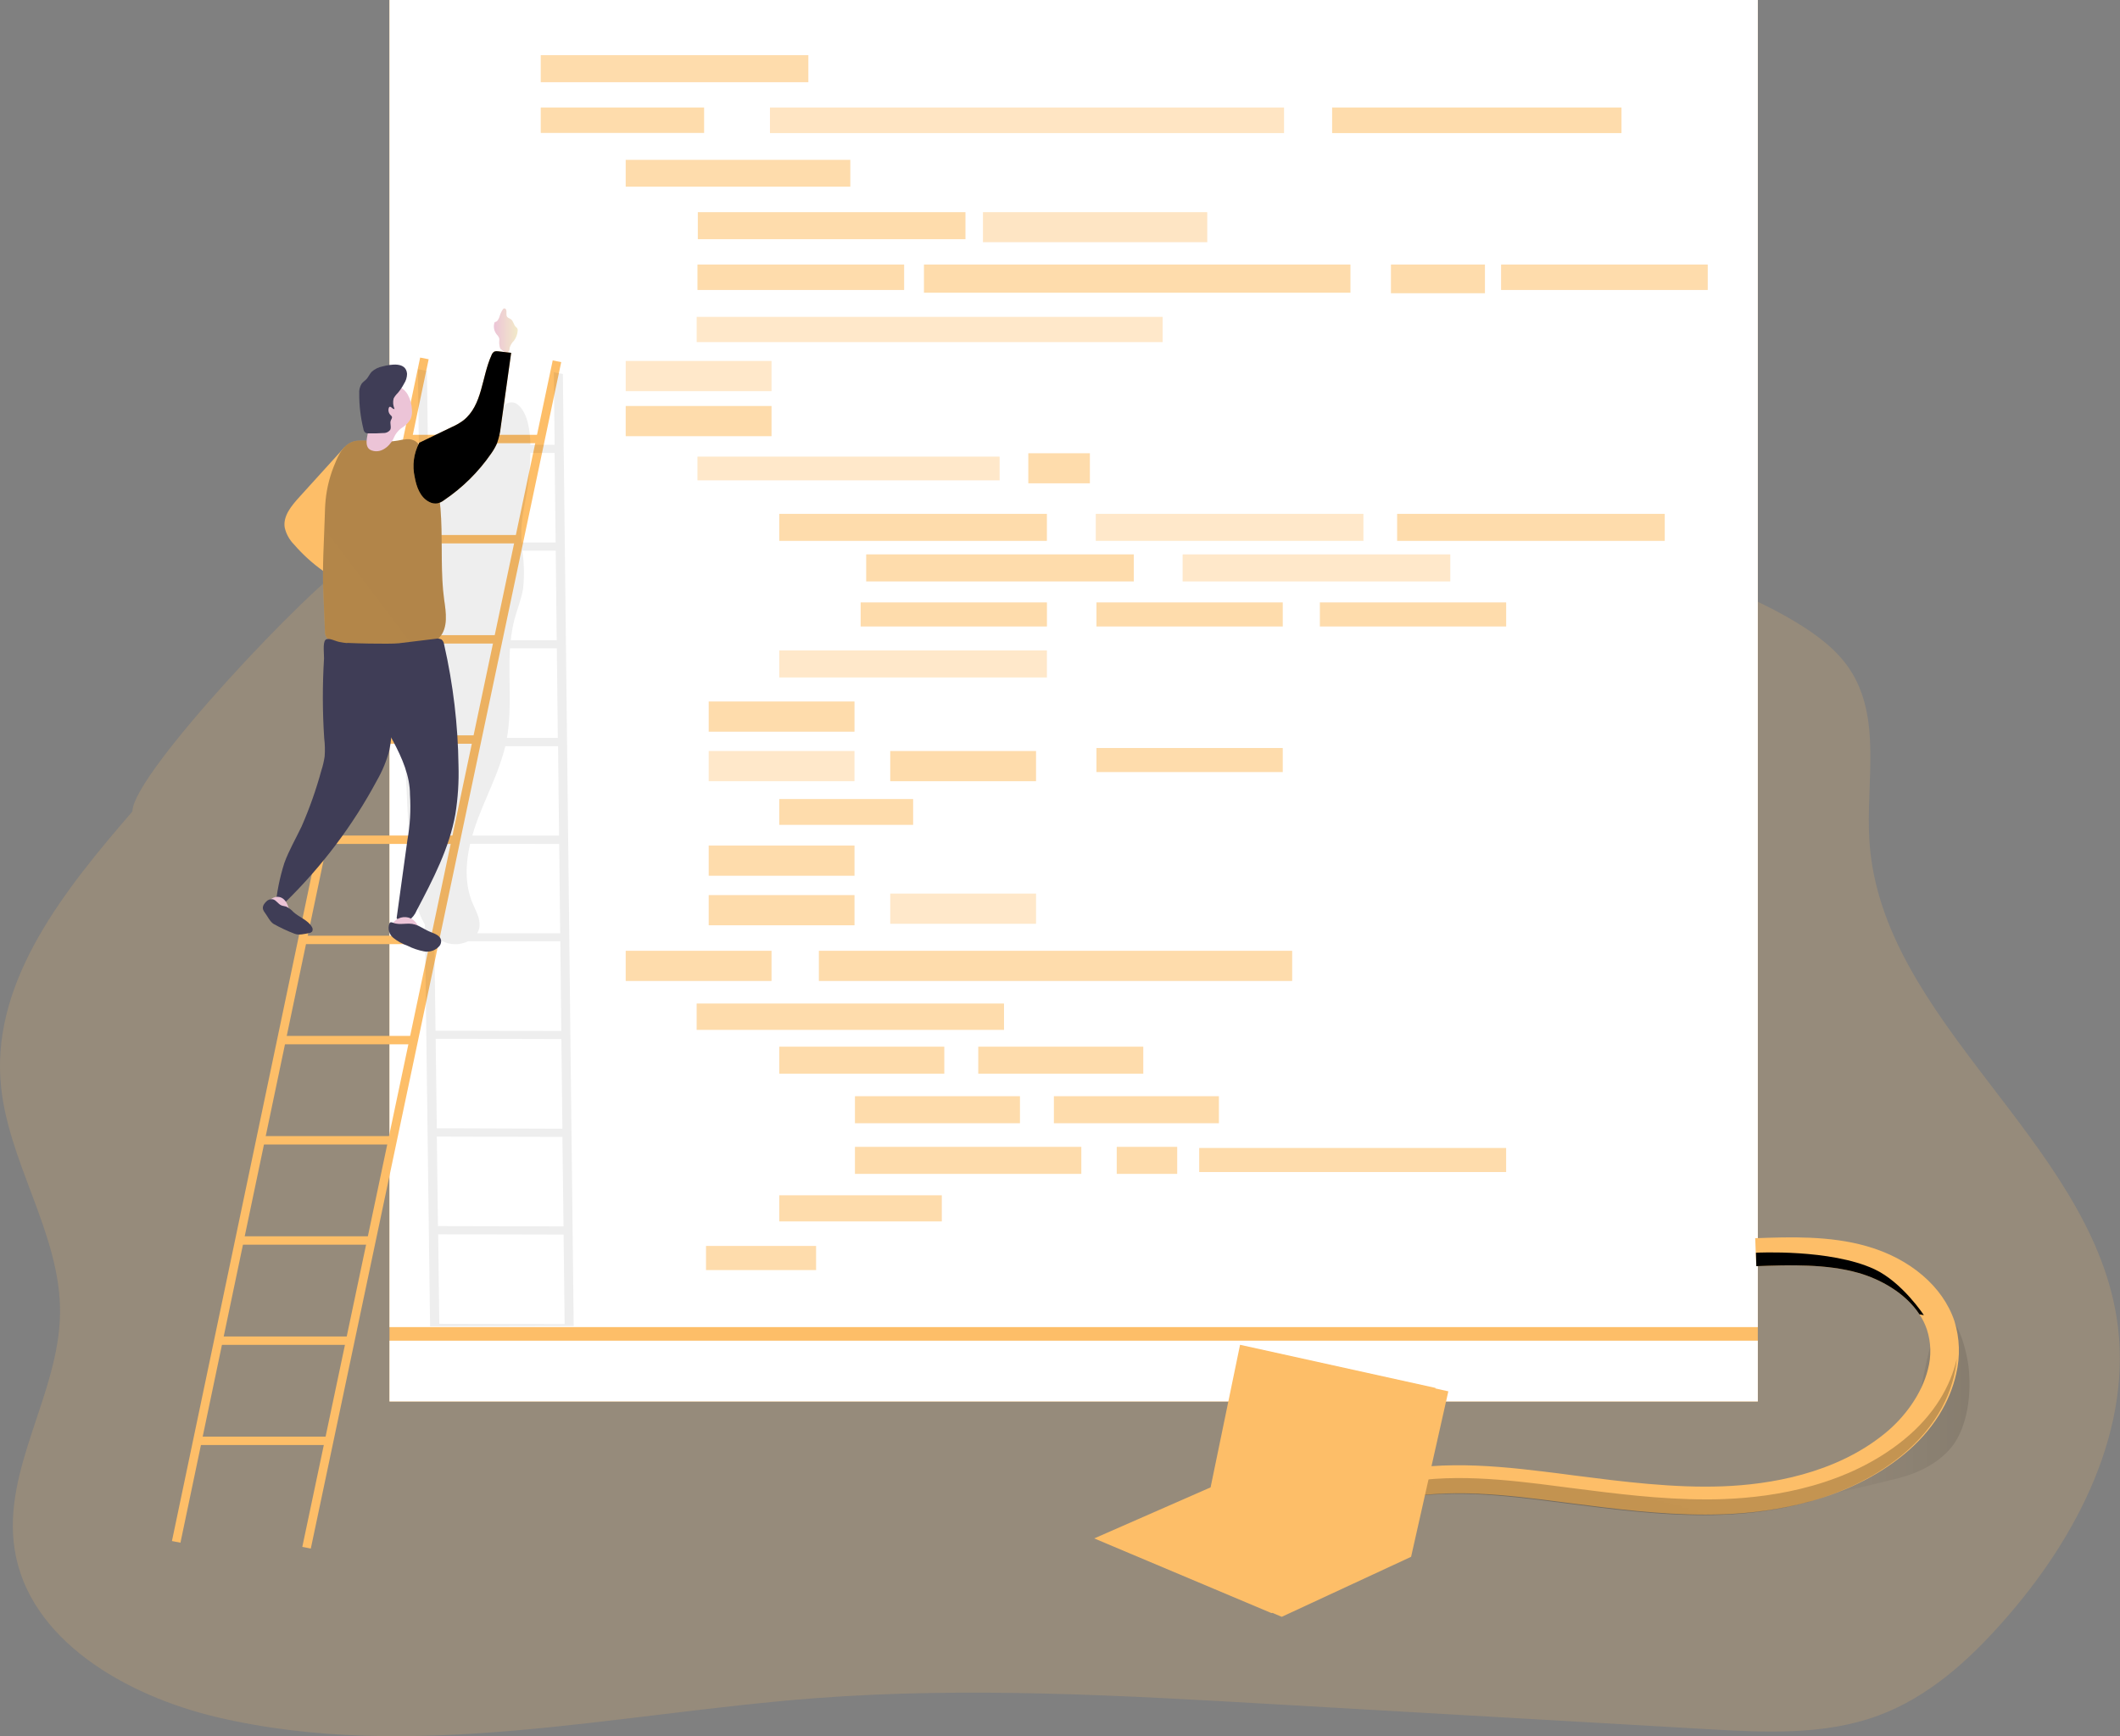 <svg width="287" height="235" viewBox="0 0 287 235" fill="none" xmlns="http://www.w3.org/2000/svg">
<rect x="0" y="0" width="287" height="235" fill="#808080" stroke="none"/>
<g clip-path="url(#clip0)">
<path opacity="0.18" d="M17.924 109.845C8.794 120.393 -0.874 132.434 0.061 146.169C0.805 157.058 8.24 166.854 8.128 177.748C8.016 188.642 0.296 198.854 1.974 209.678C3.843 221.963 17.018 229.561 29.499 232.478C55.85 238.637 83.313 231.937 110.335 229.88C131.079 228.306 151.93 229.507 172.697 230.708L231.043 234.064C238.875 234.518 246.987 234.935 254.31 232.218C261.024 229.734 266.445 224.837 271.094 219.582C281.282 208.13 288.929 193.22 286.54 178.294C282.686 154.233 254.685 138.171 253.08 113.893C252.554 105.948 254.842 97.192 250.361 90.519C248.598 87.894 245.963 85.941 243.228 84.279C226.175 73.942 204.827 73.694 184.703 73.769L86.194 74.126C75.324 74.164 57.024 70.695 47.474 76.042C42.641 78.743 17.924 104.72 17.924 109.845Z" fill="#FDBE68"/>
<path opacity="0.1" d="M266.534 185.341C266.954 189.914 265.913 193.816 264.162 195.932C262.411 198.048 259.793 199.368 257.085 200.072C254.377 200.775 245.588 202.907 242.791 203.059C245.51 202.242 255.972 199.184 257.337 196.765C257.907 195.653 258.407 194.509 258.836 193.339C259.759 191.093 260.968 180.583 262.752 178.857C264.828 176.866 266.333 183.122 266.534 185.341Z" fill="url(#paint0_linear)"/>
<path opacity="0.1" d="M149.765 198.026C124.795 195.839 99.719 195.001 74.653 195.515C67.537 195.666 59.19 195.358 55.105 189.719C59.665 186.282 65.864 185.931 71.637 185.741C128.383 183.782 181.016 182.121 237.762 180.161C235.16 178.338 237.762 173.884 237.236 170.815C242.83 169.159 254.668 171.73 258.344 175.491C254.903 173.104 247.563 172.244 244.43 173.483C241.297 174.723 238.757 177.45 240.464 180.27C240.967 181.103 241.779 181.812 241.913 182.77C242.137 184.366 240.408 185.525 238.869 186.142C225.314 191.553 208.832 186.374 195.735 192.777C194.951 193.1 194.265 193.612 193.744 194.265C191.797 197.128 196.362 199.936 199.853 200.505C212.342 202.551 224.973 203.676 237.639 203.871L194.734 205.798C195.959 207.215 195.338 209.51 193.912 210.739C192.485 211.967 190.521 212.362 188.642 212.687C172.764 215.312 150.274 214.267 136.97 204.028C141.015 201.733 145.502 199.964 149.765 198.026Z" fill="url(#paint1_linear)"/>
<path d="M46.687 60.489L40.533 67.275C39.459 68.455 38.295 69.851 38.541 71.41C38.743 72.288 39.192 73.096 39.839 73.742C41.002 75.085 42.331 76.287 43.794 77.32C45.864 71.864 47.464 66.263 46.687 60.489Z" fill="#FDBE68"/>
<path d="M46.765 60.462L40.611 67.248C39.537 68.428 38.373 69.829 38.619 71.383C38.813 72.258 39.252 73.065 39.889 73.715C41.055 75.057 42.385 76.256 43.85 77.287C45.965 71.837 47.542 66.241 46.765 60.462Z" fill="url(#paint2_linear)"/>
<path d="M237.969 0H52.728V179.653H237.969V0Z" fill="#FDBE68"/>
<path d="M237.969 0H52.728V179.653H237.969V0Z" fill="white"/>
<path d="M56.88 48.403L23.277 208.604L24.429 208.83L58.032 48.629L56.88 48.403Z" fill="#FDBE68"/>
<path d="M74.825 48.788L40.926 209.395L42.077 209.622L75.976 49.015L74.825 48.788Z" fill="#FDBE68"/>
<path d="M73.048 58.86H55.09V59.996H73.048V58.86Z" fill="#FDBE68"/>
<path d="M70.216 72.422H52.258V73.558H70.216V72.422Z" fill="#FDBE68"/>
<path d="M67.38 85.978H49.422V87.115H67.38V85.978Z" fill="#FDBE68"/>
<path d="M64.544 99.541H46.586V100.677H64.544V99.541Z" fill="#FDBE68"/>
<path d="M61.709 113.103H43.75V114.239H61.709V113.103Z" fill="#FDBE68"/>
<path d="M58.871 126.665H40.912V127.802H58.871V126.665Z" fill="#FDBE68"/>
<path d="M56.041 140.227H38.082V141.364H56.041V140.227Z" fill="#FDBE68"/>
<path d="M53.205 153.789H35.246V154.926H53.205V153.789Z" fill="#FDBE68"/>
<path d="M50.367 167.352H32.408V168.488H50.367V167.352Z" fill="#FDBE68"/>
<path d="M47.531 180.914H29.572V182.05H47.531V180.914Z" fill="#FDBE68"/>
<path d="M44.695 194.47H26.736V195.607H44.695V194.47Z" fill="#FDBE68"/>
<path opacity="0.1" d="M77.665 179.501L76.199 50.623L74.974 50.395L75.085 60.207H71.813C71.762 58.519 71.522 56.884 70.906 55.78C69.177 52.668 66.99 55.78 66.364 57.864C66.084 58.773 65.647 59.731 64.803 60.191H61.502C61.115 60.115 60.721 60.079 60.327 60.083C60.084 60.095 59.842 60.129 59.605 60.185H57.927L57.798 50.2L56.573 49.979L56.73 62.35C56.646 62.48 56.562 62.615 56.489 62.756C55.739 64.179 55.549 65.803 55.37 67.394C53.804 83.321 54.632 99.362 55.465 115.338C55.611 118.103 55.762 120.918 56.741 123.521C56.951 124.083 57.211 124.626 57.519 125.144L58.223 179.544L77.665 179.501ZM76.439 179.236L59.471 179.198L59.32 167.081L76.299 167.119L76.439 179.236ZM76.288 166.009L59.292 165.971L59.135 153.854L76.137 153.897L76.288 166.009ZM76.137 152.788L59.135 152.729L58.979 140.611L75.997 140.655L76.137 152.788ZM75.986 139.561L58.962 139.518L58.805 127.401H59.924C60.08 127.482 60.241 127.554 60.405 127.617C60.888 127.778 61.4 127.842 61.91 127.807C62.419 127.771 62.916 127.637 63.37 127.412H75.857L75.986 139.561ZM75.835 126.335H64.601C64.76 126.076 64.862 125.789 64.903 125.491C65.06 124.359 64.411 123.299 63.969 122.243C62.912 119.711 63.018 116.918 63.645 114.218L75.701 114.245L75.835 126.335ZM75.684 113.108H63.935C64.137 112.399 64.372 111.701 64.624 111.019C65.877 107.675 67.578 104.46 68.406 101.007H75.55L75.684 113.108ZM75.516 99.882H68.629C69.334 95.904 68.78 91.764 69.043 87.764H75.382L75.516 99.882ZM75.365 86.655H69.144C69.245 85.688 69.419 84.729 69.664 83.787C70.034 82.423 70.582 81.081 70.811 79.701C70.996 77.984 70.962 76.252 70.71 74.543H75.231L75.365 86.655ZM75.08 61.316L75.22 73.434H70.621C70.575 72.85 70.56 72.265 70.576 71.68C70.654 69.591 71.253 67.551 71.505 65.473C71.68 64.095 71.781 62.71 71.807 61.322L75.08 61.316Z" fill="url(#paint3_linear)"/>
<g opacity="0.74">
<path opacity="0.74" d="M109.435 7.468H73.205V11.127H109.435V7.468Z" fill="#FDBE68"/>
<path opacity="0.74" d="M95.32 14.553H73.205V17.994H95.32V14.553Z" fill="#FDBE68"/>
<path opacity="0.54" d="M173.829 14.553H104.238V18.016H173.829V14.553Z" fill="#FDBE68"/>
<path opacity="0.74" d="M219.513 14.553H180.34V18.016H219.513V14.553Z" fill="#FDBE68"/>
<path opacity="0.74" d="M115.113 21.637H84.707V25.268H115.113V21.637Z" fill="#FDBE68"/>
<path opacity="0.48" d="M104.445 48.864H84.707V52.95H104.445V48.864Z" fill="#FDBE68"/>
<path opacity="0.74" d="M147.545 61.355H139.209V65.424H147.545V61.355Z" fill="#FDBE68"/>
<path opacity="0.74" d="M104.445 54.958H84.707V59.044H104.445V54.958Z" fill="#FDBE68"/>
<path opacity="0.74" d="M104.445 128.705H84.707V132.791H104.445V128.705Z" fill="#FDBE68"/>
<path opacity="0.74" d="M115.679 94.957H95.941V99.043H115.679V94.957Z" fill="#FDBE68"/>
<path opacity="0.48" d="M115.679 101.662H95.941V105.748H115.679V101.662Z" fill="#FDBE68"/>
<path opacity="0.74" d="M115.679 114.461H95.941V118.547H115.679V114.461Z" fill="#FDBE68"/>
<path opacity="0.74" d="M115.679 121.167H95.941V125.252H115.679V121.167Z" fill="#FDBE68"/>
<path opacity="0.74" d="M140.255 101.662H120.518V105.748H140.255V101.662Z" fill="#FDBE68"/>
<path opacity="0.48" d="M140.255 120.961H120.518V125.047H140.255V120.961Z" fill="#FDBE68"/>
<path opacity="0.74" d="M174.93 128.705H110.855V132.791H174.93V128.705Z" fill="#FDBE68"/>
<path opacity="0.74" d="M130.701 28.721H94.471V32.379H130.701V28.721Z" fill="#FDBE68"/>
<path opacity="0.52" d="M163.434 28.721H133.066V32.785H163.434V28.721Z" fill="#FDBE68"/>
<path opacity="0.74" d="M122.398 35.81H94.42V39.252H122.398V35.81Z" fill="#FDBE68"/>
<path opacity="0.48" d="M135.327 61.815H94.42V65.024H135.327V61.815Z" fill="#FDBE68"/>
<path opacity="0.74" d="M231.189 35.81H203.211V39.252H231.189V35.81Z" fill="#FDBE68"/>
<path opacity="0.74" d="M182.82 35.81H125.084V39.626H182.82V35.81Z" fill="#FDBE68"/>
<path opacity="0.74" d="M201.028 35.81H188.301V39.691H201.028V35.81Z" fill="#FDBE68"/>
<path opacity="0.48" d="M157.397 42.895H94.312V46.309H157.397V42.895Z" fill="#FDBE68"/>
<path opacity="0.74" d="M135.919 135.844H94.312V139.41H135.919V135.844Z" fill="#FDBE68"/>
<path opacity="0.74" d="M141.726 69.559H105.496V73.217H141.726V69.559Z" fill="#FDBE68"/>
<path opacity="0.48" d="M141.726 88.046H105.496V91.704H141.726V88.046Z" fill="#FDBE68"/>
<path opacity="0.74" d="M127.499 161.799H105.496V165.338H127.499V161.799Z" fill="#FDBE68"/>
<path opacity="0.74" d="M110.482 168.656H95.578V171.925H110.482V168.656Z" fill="#FDBE68"/>
<path opacity="0.74" d="M127.835 141.683H105.496V145.341H127.835V141.683Z" fill="#FDBE68"/>
<path opacity="0.74" d="M154.775 141.683H132.436V145.341H154.775V141.683Z" fill="#FDBE68"/>
<path opacity="0.74" d="M138.079 148.388H115.74V152.047H138.079V148.388Z" fill="#FDBE68"/>
<path opacity="0.74" d="M165.011 148.388H142.672V152.047H165.011V148.388Z" fill="#FDBE68"/>
<path opacity="0.74" d="M146.387 155.245H115.74V158.904H146.387V155.245Z" fill="#FDBE68"/>
<path opacity="0.74" d="M159.366 155.245H151.182V158.904H159.366V155.245Z" fill="#FDBE68"/>
<path opacity="0.74" d="M123.617 108.162H105.496V111.658H123.617V108.162Z" fill="#FDBE68"/>
<path opacity="0.74" d="M141.732 81.546H116.512V84.804H141.732V81.546Z" fill="#FDBE68"/>
<path opacity="0.74" d="M173.656 81.546H148.436V84.804H173.656V81.546Z" fill="#FDBE68"/>
<path opacity="0.74" d="M173.656 101.256H148.436V104.514H173.656V101.256Z" fill="#FDBE68"/>
<path opacity="0.74" d="M203.9 81.546H178.68V84.804H203.9V81.546Z" fill="#FDBE68"/>
<path opacity="0.74" d="M203.898 155.397H162.342V158.655H203.898V155.397Z" fill="#FDBE68"/>
<path opacity="0.48" d="M184.576 69.559H148.346V73.217H184.576V69.559Z" fill="#FDBE68"/>
<path opacity="0.74" d="M153.492 75.046H117.262V78.705H153.492V75.046Z" fill="#FDBE68"/>
<path opacity="0.48" d="M196.336 75.046H160.105V78.705H196.336V75.046Z" fill="#FDBE68"/>
<path opacity="0.74" d="M225.371 69.559H189.141V73.217H225.371V69.559Z" fill="#FDBE68"/>
</g>
<path d="M67.722 47.197C67.614 46.88 67.567 46.546 67.582 46.212C67.605 46.069 67.605 45.923 67.582 45.779C67.499 45.577 67.376 45.393 67.218 45.238C67.041 45.008 66.925 44.74 66.88 44.457C66.835 44.174 66.863 43.885 66.961 43.614C67.347 43.539 67.481 43.246 67.615 42.895C67.71 42.529 67.867 42.182 68.08 41.866C68.103 41.832 68.133 41.804 68.169 41.782C68.205 41.761 68.245 41.747 68.287 41.742C68.332 41.746 68.376 41.762 68.413 41.788C68.451 41.813 68.48 41.848 68.499 41.888C68.662 42.202 68.449 42.629 68.667 42.905C68.796 43.057 69.02 43.106 69.176 43.225C69.512 43.468 69.529 43.966 69.825 44.242C69.895 44.295 69.959 44.355 70.016 44.421C70.077 44.53 70.101 44.655 70.083 44.778C70.049 45.26 69.876 45.723 69.585 46.115C69.301 46.389 69.097 46.731 68.992 47.105C68.994 47.222 68.979 47.339 68.947 47.451C68.896 47.547 68.812 47.622 68.71 47.664C68.608 47.707 68.494 47.714 68.388 47.684C68.181 47.635 67.895 47.3 67.722 47.197Z" fill="url(#paint4_linear)"/>
<path d="M56.806 60.272C56.651 60.064 56.462 59.882 56.247 59.731C55.897 59.514 55.481 59.415 55.067 59.45C54.656 59.488 54.249 59.553 53.847 59.644C52.09 59.958 50.289 59.563 48.504 59.644C46.501 59.758 45.752 61.809 45.399 62.632C44.71 64.217 44.269 65.894 44.09 67.605C44.006 68.417 43.984 69.229 43.962 70.051C43.861 73.369 43.631 76.654 43.766 79.971L43.989 85.416C43.965 85.743 44.053 86.068 44.241 86.341C44.448 86.539 44.711 86.673 44.996 86.725C48.157 87.608 51.492 87.629 54.781 87.629C56.46 87.629 58.373 87.532 59.481 86.309C60.7 84.956 60.382 82.915 60.124 81.14C59.179 74.332 61.092 65.749 56.806 60.272Z" fill="#FDBE68"/>
<path d="M56.806 60.272C56.651 60.064 56.462 59.882 56.247 59.731C55.897 59.514 55.481 59.415 55.067 59.45C54.656 59.488 54.249 59.553 53.847 59.644C52.09 59.958 50.289 59.563 48.504 59.644C46.501 59.758 45.752 61.809 45.399 62.632C44.71 64.217 44.269 65.894 44.09 67.605C44.006 68.417 43.984 69.229 43.962 70.051C43.861 73.369 43.631 76.654 43.766 79.971L43.989 85.416C43.965 85.743 44.053 86.068 44.241 86.341C44.448 86.539 44.711 86.673 44.996 86.725C48.157 87.608 51.492 87.629 54.781 87.629C56.46 87.629 58.373 87.532 59.481 86.309C60.7 84.956 60.382 82.915 60.124 81.14C59.179 74.332 61.092 65.749 56.806 60.272Z" fill="url(#paint5_linear)"/>
<path d="M54.602 57.783C55.014 57.499 55.355 57.129 55.598 56.7C55.759 56.288 55.814 55.844 55.761 55.407C55.729 54.713 55.538 54.034 55.201 53.421C55.031 53.115 54.797 52.847 54.514 52.633C54.23 52.42 53.904 52.266 53.556 52.181C52.437 51.959 51.285 52.723 50.759 53.686C50.279 54.703 50.051 55.815 50.093 56.933C50.054 58.335 48.941 60.478 50.3 60.97C51.872 61.538 53.097 59.888 53.36 59.163C53.624 58.594 54.057 58.114 54.602 57.783Z" fill="url(#paint6_linear)"/>
<path d="M55.106 50.606C55.1 51.087 54.954 51.555 54.686 51.959C54.453 52.402 54.172 52.819 53.847 53.204C53.622 53.419 53.433 53.668 53.288 53.94C53.167 54.411 53.21 54.908 53.411 55.353C53.17 55.472 52.941 54.941 52.717 55.087C52.676 55.123 52.647 55.171 52.633 55.223C52.579 55.39 52.572 55.569 52.615 55.739C52.657 55.91 52.747 56.066 52.874 56.191C52.948 56.249 53.009 56.321 53.053 56.403C53.12 56.57 52.974 56.743 52.907 56.911C52.739 57.323 53.036 57.826 52.812 58.21C52.698 58.351 52.549 58.463 52.379 58.535C52.209 58.606 52.023 58.636 51.839 58.621C51.184 58.665 50.529 58.681 49.875 58.665C49.742 58.673 49.608 58.647 49.489 58.589C49.404 58.523 49.334 58.441 49.283 58.348C49.233 58.255 49.202 58.153 49.193 58.048C48.811 56.489 48.623 54.892 48.633 53.291C48.593 52.818 48.706 52.345 48.958 51.938C49.153 51.683 49.439 51.516 49.646 51.283C49.853 51.05 50.054 50.606 50.328 50.314C50.739 49.952 51.243 49.705 51.788 49.6C52.868 49.324 54.983 48.929 55.106 50.606Z" fill="#3F3D56"/>
<path d="M43.89 99.925C43.991 100.744 44.012 101.57 43.951 102.393C43.854 103.052 43.701 103.701 43.493 104.336C42.792 106.907 41.902 109.426 40.83 111.874C40.058 113.498 39.112 115.121 38.497 116.81C37.859 118.812 37.448 120.875 37.272 122.963C37.813 122.825 38.295 122.524 38.648 122.103C43.61 117.253 47.784 111.704 51.029 105.645C51.765 104.366 52.329 103 52.707 101.581C52.942 100.377 53.06 99.154 53.059 97.928C53.203 95.285 53.162 92.637 52.936 89.999C52.836 89.079 52.612 88.046 51.817 87.559C51.413 87.35 50.966 87.234 50.508 87.218C48.981 87.082 47.42 87.218 45.915 86.893C45.356 86.785 44.488 86.265 44.074 86.612C43.66 86.958 43.89 88.657 43.867 89.123C43.645 92.721 43.652 96.328 43.89 99.925Z" fill="#3F3D56"/>
<path d="M43.89 99.925C43.991 100.744 44.012 101.57 43.951 102.393C43.854 103.052 43.701 103.701 43.493 104.336C42.792 106.907 41.902 109.426 40.83 111.874C40.058 113.498 39.112 115.121 38.497 116.81C37.859 118.812 37.448 120.875 37.272 122.963C37.813 122.825 38.295 122.524 38.648 122.103C43.61 117.253 47.784 111.704 51.029 105.645C51.765 104.366 52.329 103 52.707 101.581C52.942 100.377 53.06 99.154 53.059 97.928C53.203 95.285 53.162 92.637 52.936 89.999C52.836 89.079 52.612 88.046 51.817 87.559C51.413 87.35 50.966 87.234 50.508 87.218C48.981 87.082 47.42 87.218 45.915 86.893C45.356 86.785 44.488 86.265 44.074 86.612C43.66 86.958 43.89 88.657 43.867 89.123C43.645 92.721 43.652 96.328 43.89 99.925Z" fill="url(#paint7_linear)"/>
<path d="M55.503 107.567C55.635 109.64 55.515 111.722 55.145 113.769L53.696 124.278C53.772 124.407 53.875 124.52 53.998 124.609C54.121 124.698 54.262 124.761 54.411 124.795C54.561 124.829 54.716 124.833 54.867 124.807C55.019 124.78 55.162 124.724 55.29 124.641C55.792 124.287 56.18 123.803 56.409 123.245C58.608 119.067 60.834 114.808 61.651 110.191C61.995 108.022 62.136 105.826 62.071 103.632C62.001 98.12 61.348 92.629 60.124 87.245C60.097 86.987 59.976 86.747 59.782 86.568C59.532 86.441 59.241 86.406 58.966 86.471L53.981 87.077C52.789 87.223 46.977 87.05 46.977 87.05C46.977 87.05 48.996 91.856 49.572 93.344C51.324 97.868 55.503 102.566 55.503 107.567Z" fill="#3F3D56"/>
<path d="M36.14 123.78C36.231 123.989 36.371 124.174 36.548 124.322C37.661 125.378 39.091 126.067 40.632 126.292C40.835 126.349 41.049 126.354 41.254 126.306C41.459 126.259 41.648 126.16 41.801 126.021C41.91 125.852 41.955 125.653 41.93 125.456C41.904 125.259 41.81 125.076 41.662 124.939C41.373 124.67 41.033 124.459 40.66 124.316C40.294 124.178 39.961 123.969 39.681 123.703C39.4 123.437 39.178 123.119 39.027 122.768C38.227 120.192 35.452 121.664 36.14 123.78Z" fill="url(#paint8_linear)"/>
<path d="M53.165 126.584C53.445 127.021 53.869 127.354 54.368 127.531C55.576 128.072 56.936 128.538 58.245 128.245C58.627 128.183 58.974 127.991 59.224 127.704C59.344 127.559 59.406 127.378 59.4 127.192C59.394 127.007 59.319 126.829 59.19 126.692C58.888 126.427 58.413 126.508 58.004 126.465C57.768 126.437 57.54 126.361 57.337 126.241C57.133 126.122 56.958 125.962 56.824 125.772C56.673 125.556 56.578 125.307 56.438 125.085C55.235 123.126 52.13 124.522 53.165 126.584Z" fill="url(#paint9_linear)"/>
<path d="M36.045 122.038C36.154 121.919 36.293 121.828 36.449 121.775C36.605 121.722 36.772 121.708 36.934 121.735C37.404 121.843 37.65 122.379 38.098 122.563C38.299 122.644 38.523 122.649 38.73 122.72C39.116 122.9 39.459 123.156 39.737 123.472C40.531 124.176 41.678 124.554 42.204 125.447C42.27 125.536 42.311 125.639 42.323 125.747C42.336 125.855 42.32 125.964 42.277 126.064C42.226 126.132 42.16 126.188 42.085 126.23C42.01 126.272 41.927 126.299 41.841 126.308C41.242 126.421 40.453 126.627 39.888 126.4C38.912 126.029 37.965 125.588 37.057 125.079C36.559 124.787 36.201 123.997 35.843 123.526C35.407 122.963 35.547 122.536 36.045 122.038Z" fill="#3F3D56"/>
<path d="M53.243 124.922C53.092 124.863 52.907 124.787 52.79 124.895C52.763 124.92 52.742 124.949 52.728 124.982C52.591 125.32 52.566 125.691 52.658 126.043C52.749 126.395 52.952 126.711 53.237 126.946C53.815 127.413 54.472 127.779 55.179 128.029C55.883 128.384 56.637 128.639 57.417 128.786C57.804 128.857 58.205 128.823 58.574 128.69C58.944 128.556 59.269 128.328 59.514 128.029C59.679 127.804 59.749 127.528 59.71 127.255C59.593 126.66 58.894 126.4 58.312 126.172C57.573 125.891 56.93 125.377 56.169 125.15C55.196 124.841 54.155 125.285 53.243 124.922Z" fill="#3F3D56"/>
<path d="M56.763 59.926L61.16 57.81C61.714 57.569 62.237 57.267 62.721 56.911C65.333 54.855 65.188 51.056 66.542 48.074C66.609 47.873 66.745 47.702 66.928 47.587C67.088 47.535 67.26 47.524 67.426 47.554L69.199 47.76L67.784 57.831C67.707 58.569 67.542 59.295 67.291 59.996C67.073 60.49 66.803 60.962 66.486 61.403C64.786 63.87 62.625 66.008 60.114 67.708C59.851 67.913 59.546 68.061 59.219 68.141C58.833 68.199 58.438 68.129 58.1 67.941C56.886 67.329 56.382 65.911 56.147 64.607C55.785 63.025 56.003 61.37 56.763 59.926Z" fill="#FDBE68"/>
<path d="M56.763 59.926L61.16 57.81C61.714 57.569 62.237 57.267 62.721 56.911C65.333 54.855 65.188 51.056 66.542 48.074C66.609 47.873 66.745 47.702 66.928 47.587C67.088 47.535 67.26 47.524 67.426 47.554L69.199 47.76L67.784 57.831C67.707 58.569 67.542 59.295 67.291 59.996C67.073 60.49 66.803 60.962 66.486 61.403C64.786 63.87 62.625 66.008 60.114 67.708C59.851 67.913 59.546 68.061 59.219 68.141C58.833 68.199 58.438 68.129 58.1 67.941C56.886 67.329 56.382 65.911 56.147 64.607C55.785 63.025 56.003 61.37 56.763 59.926Z" fill="url(#paint10_linear)"/>
<path d="M237.969 179.653H52.728V189.708H237.969V179.653Z" fill="#FDBE68"/>
<path d="M237.969 181.482H52.728V189.708H237.969V181.482Z" fill="url(#paint11_linear)"/>
<path d="M264.823 185.974C264.006 189.654 261.774 193.605 257.645 196.96C250.07 203.119 240.274 204.715 233.387 204.975C232.537 205.007 231.709 205.024 230.847 205.024C224.693 205.024 218.539 204.239 212.587 203.476L208.368 202.935C201.235 202.074 193.017 201.365 185.766 203.838L185.129 202.085L184.463 200.267C192.513 197.517 201.274 198.264 208.849 199.184C210.265 199.352 211.68 199.536 213.101 199.725C219.714 200.57 226.556 201.446 233.242 201.197C239.513 200.959 248.409 199.531 255.133 194.065C257.813 191.9 260.168 188.718 261.002 185.351C261.473 183.584 261.425 181.725 260.862 179.983C260.619 179.259 260.282 178.568 259.861 177.926C257.958 175.02 254.54 173.153 251.614 172.32C247.267 171.08 242.523 171.237 237.924 171.394H237.757L237.695 169.727L237.617 167.611C242.338 167.444 247.687 167.254 252.722 168.694C258.579 170.361 263.016 174.149 264.582 178.819C265.306 181.143 265.389 183.609 264.823 185.974Z" fill="#FDBE68"/>
<path d="M264.902 183.917C264.566 188.155 262.345 193.025 257.411 197.041C249.836 203.194 240.034 204.796 233.147 205.051C232.302 205.083 231.469 205.099 230.607 205.099C224.453 205.099 218.299 204.315 212.352 203.552L208.128 203.01C200.995 202.15 192.777 201.441 185.532 203.914L184.229 200.342C184.553 200.234 184.877 200.126 185.208 200.028L185.845 201.782C193.118 199.309 201.314 200.018 208.447 200.878L212.666 201.419C218.624 202.182 224.761 202.967 230.926 202.967C231.771 202.967 232.605 202.967 233.466 202.918C240.353 202.659 250.149 201.062 257.724 194.903C261.853 191.548 264.085 187.597 264.902 183.917Z" fill="url(#paint12_linear)"/>
<path d="M169.61 182.494L196.072 188.339L191.031 210.739L173.52 218.862L149.525 208.758L165.621 201.798L169.61 182.494Z" fill="#FDBE68"/>
<path d="M169.61 182.494L196.072 188.339L191.031 210.739L173.52 218.862L149.525 208.758L165.621 201.798L169.61 182.494Z" fill="url(#paint13_linear)"/>
<path d="M167.876 182.039L194.338 187.879L189.297 210.279L172.128 218.358L148.133 208.249L163.887 201.338L167.876 182.039Z" fill="#FDBE68"/>
<path d="M167.244 201.441L187.726 207.692L191.978 189.556L170.713 185.14L167.244 201.441Z" fill="#FDBE68"/>
<path d="M167.244 201.441L187.726 207.692L191.978 189.556L170.713 185.14L167.244 201.441Z" fill="url(#paint14_linear)"/>
<path d="M260.447 178.029L259.854 177.921C257.952 175.015 254.534 173.148 251.608 172.314C247.261 171.075 242.366 171.232 237.767 171.394L237.717 169.576C237.717 169.576 247.787 169.035 253.751 171.805C257.533 173.57 260.447 178.029 260.447 178.029Z" fill="url(#paint15_linear)"/>
</g>
<defs>
<linearGradient id="paint0_linear" x1="242.774" y1="190.752" x2="266.629" y2="190.752" gradientUnits="userSpaceOnUse">
<stop stop-opacity="0"/>
<stop offset="0.99"/>
</linearGradient>
<linearGradient id="paint1_linear" x1="20687.9" y1="16556.1" x2="94520.4" y2="16556.1" gradientUnits="userSpaceOnUse">
<stop stop-opacity="0"/>
<stop offset="0.99"/>
</linearGradient>
<linearGradient id="paint2_linear" x1="638.973" y1="2614.07" x2="1388.58" y2="2502.15" gradientUnits="userSpaceOnUse">
<stop stop-opacity="0"/>
<stop offset="0.99"/>
</linearGradient>
<linearGradient id="paint3_linear" x1="148.61" y1="-3.96274e+06" x2="129795" y2="2.1485e+06" gradientUnits="userSpaceOnUse">
<stop stop-opacity="0"/>
<stop offset="0.99"/>
</linearGradient>
<linearGradient id="paint4_linear" x1="66.844" y1="44.708" x2="70.066" y2="44.708" gradientUnits="userSpaceOnUse">
<stop stop-color="#ECC4D7"/>
<stop offset="0.42" stop-color="#EFD4D1"/>
<stop offset="1" stop-color="#F2EAC9"/>
</linearGradient>
<linearGradient id="paint5_linear" x1="1596.94" y1="4632.42" x2="5700.41" y2="1537.18" gradientUnits="userSpaceOnUse">
<stop stop-opacity="0"/>
<stop offset="0.99"/>
</linearGradient>
<linearGradient id="paint6_linear" x1="613.961" y1="1173.6" x2="681.649" y2="1173.6" gradientUnits="userSpaceOnUse">
<stop stop-color="#ECC4D7"/>
<stop offset="0.42" stop-color="#EFD4D1"/>
<stop offset="1" stop-color="#F2EAC9"/>
</linearGradient>
<linearGradient id="paint7_linear" x1="1437.47" y1="7790.94" x2="1612.8" y2="7771.87" gradientUnits="userSpaceOnUse">
<stop stop-opacity="0"/>
<stop offset="0.99"/>
</linearGradient>
<linearGradient id="paint8_linear" x1="434.247" y1="1354.77" x2="496.492" y2="1354.77" gradientUnits="userSpaceOnUse">
<stop stop-color="#ECC4D7"/>
<stop offset="0.42" stop-color="#EFD4D1"/>
<stop offset="1" stop-color="#F2EAC9"/>
</linearGradient>
<linearGradient id="paint9_linear" x1="682.351" y1="1188.95" x2="756.579" y2="1188.95" gradientUnits="userSpaceOnUse">
<stop stop-color="#ECC4D7"/>
<stop offset="0.42" stop-color="#EFD4D1"/>
<stop offset="1" stop-color="#F2EAC9"/>
</linearGradient>
<linearGradient id="paint10_linear" x1="1677.35" y1="2825.28" x2="-215.567" y2="1420.8" gradientUnits="userSpaceOnUse">
<stop stop-opacity="0"/>
<stop offset="0.99"/>
</linearGradient>
<linearGradient id="paint11_linear" x1="48180.2" y1="3200.19" x2="48180.2" y2="2816.28" gradientUnits="userSpaceOnUse">
<stop stop-color="white" stop-opacity="0"/>
<stop offset="0.99" stop-color="white"/>
</linearGradient>
<linearGradient id="paint12_linear" x1="38559.7" y1="6831.27" x2="34020.9" y2="23277.9" gradientUnits="userSpaceOnUse">
<stop stop-opacity="0"/>
<stop offset="0.99"/>
</linearGradient>
<linearGradient id="paint13_linear" x1="14863.4" y1="13724.8" x2="18092.9" y2="16865.8" gradientUnits="userSpaceOnUse">
<stop stop-opacity="0"/>
<stop offset="0.99"/>
</linearGradient>
<linearGradient id="paint14_linear" x1="8375.79" y1="7188.22" x2="7932.61" y2="9427.42" gradientUnits="userSpaceOnUse">
<stop stop-color="white" stop-opacity="0"/>
<stop offset="0.99" stop-color="white"/>
</linearGradient>
<linearGradient id="paint15_linear" x1="10679" y1="2984.96" x2="10272.4" y2="4019.87" gradientUnits="userSpaceOnUse">
<stop stop-opacity="0"/>
<stop offset="0.99"/>
</linearGradient>
<clipPath id="clip0">
<rect width="287" height="235" fill="white"/>
</clipPath>
</defs>
</svg>
